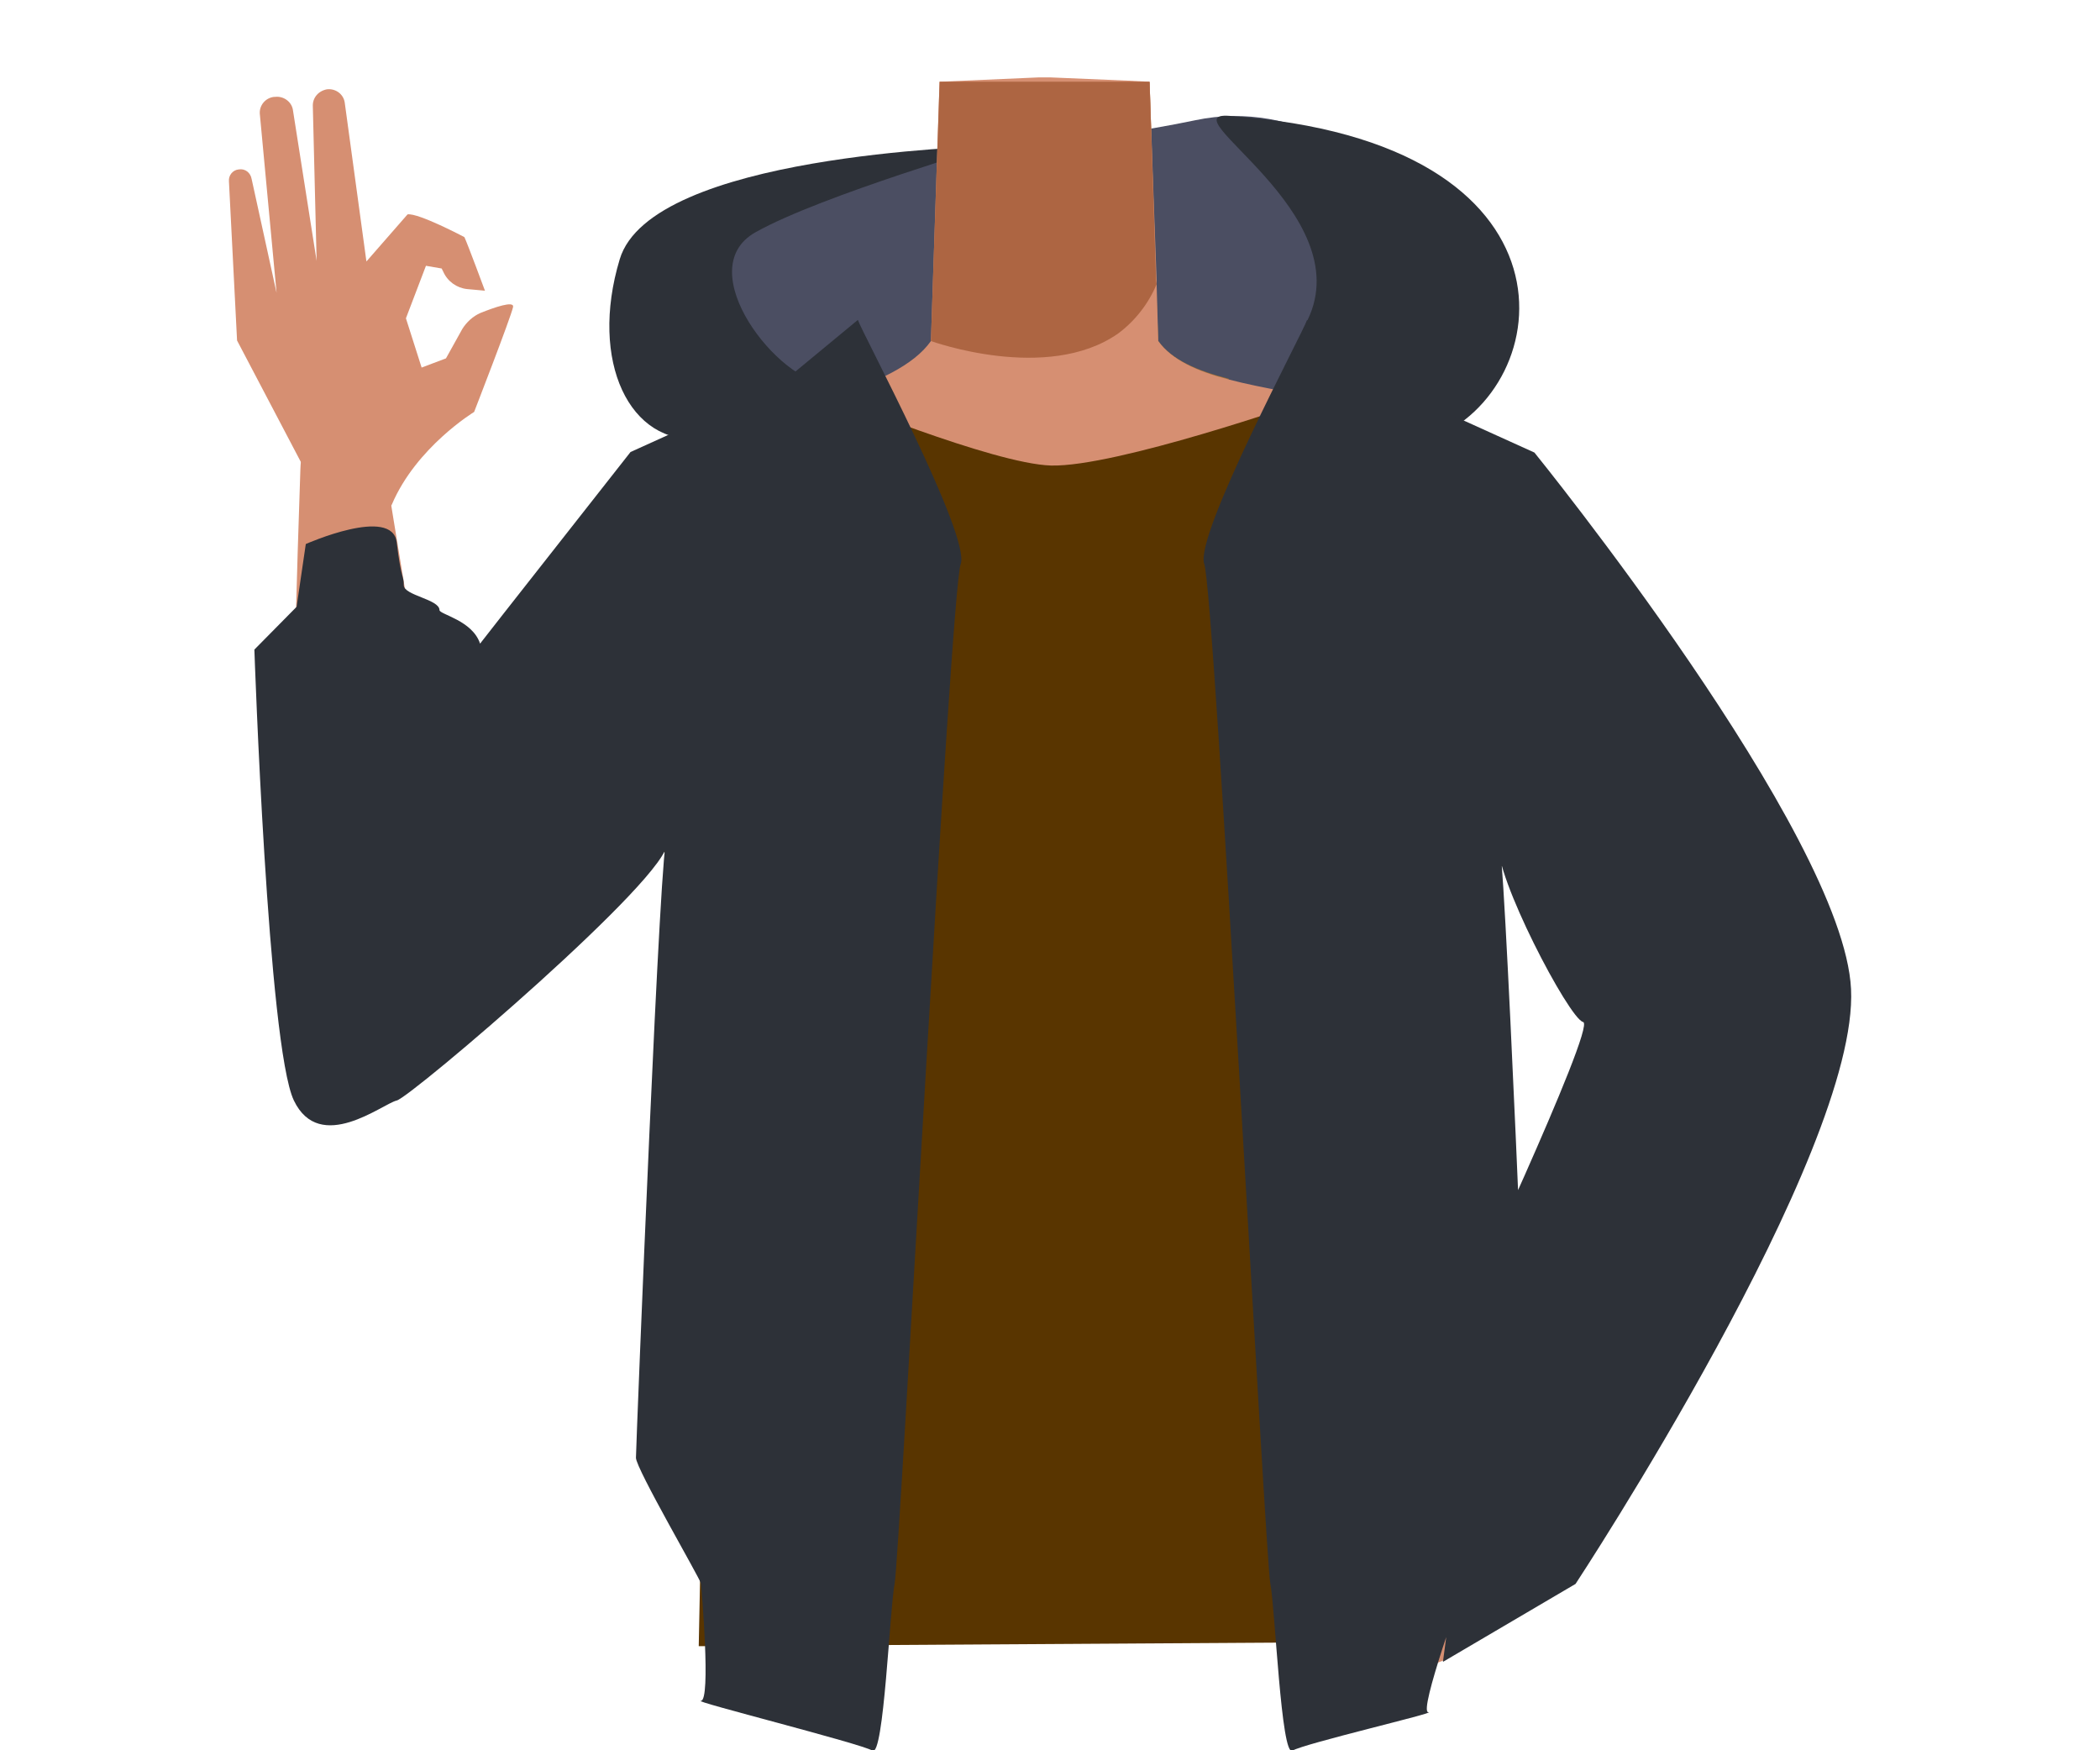 <?xml version="1.0" encoding="utf-8"?>
<!-- Generator: Adobe Illustrator 26.0.1, SVG Export Plug-In . SVG Version: 6.00 Build 0)  -->
<svg version="1.1" id="Calque_9" xmlns="http://www.w3.org/2000/svg" xmlns:xlink="http://www.w3.org/1999/xlink" x="0px" y="0px"
	 viewBox="0 0 388 323.3" style="enable-background:new 0 0 388 323.3;" xml:space="preserve">
<style type="text/css">
	.st0{fill:#4B4E62;}
	.st1{fill:#2D3138;}
	.st2{fill:#9F7038;}
	.st3{fill:#D68F72;}
	.st4{fill:#AD6542;}
	.st5{fill:#593500;}
</style>
<path class="st0" d="M165.3,103c-2.2,0.4-37.9-21.2-43.2-36.9s0.3-28.1,22-32s58.3-8,76.8-11.9s35.7,7.8,45.4,20.7
	s9.9,36.5-1.8,38.1s-23.4,13.8-43.6,15.1S165.3,103,165.3,103z"/>
<path class="st1" d="M153,70.9c-8.9,0-25.7-21.1-13.4-28s45-16.3,43.1-16s-62.4,1.6-68.2,21c-5.7,18.9,1.9,34.5,15,33.1
	S153,70.9,153,70.9z"/>
<path class="st1" d="M227.1,21.4c-11.5-0.8,24.1,17.9,14.5,37.7s2.2,30,23,21.9C287.8,72,294,26.1,227.1,21.4z"/>
<path class="st2" d="M227.1,70c-0.6,0.6-1,0.9-1,0.9l-18.4-3.5l-1.1-5.8l-4.4-23.3l6.2-23.1l0-0.2l4,0.2l1.2,36.7v0.7L214,63
	C216.5,66.5,221.3,68.5,227.1,70z"/>
<path class="st3" d="M281,119.5c-4,12.6-16.2,8.4-25.5,16.3c-10.9,9.3-6.9,27.5-8.4,36.9c-1,6.2-9.9,22.2-13.7,21.3
	c-10.8-2.5-16.9-20.9-26.7-26.2c-5.7-3.1-8.2-6.1-13.7-2.5c-5.5-3.6-8-0.6-13.7,2.5c-9.8,5.4-15.8,23.7-26.7,26.2
	c-3.9,0.9-12.7-15.1-13.7-21.3c-1.5-9.3,2.5-27.5-8.4-36.9c-9.2-7.9-21.4-3.7-25.4-16.3c-7-22,14.5-34.7,24.4-38.5
	c15.2-5.9,36.1-8.9,42.5-18l1.6-47.9l18.3-0.8h2.2l14.3,0.6l4,0.2l0.7,20.2l0.6,16.5v0.7L214,63c2.5,3.5,7.2,5.6,13,7.1
	c6.5,1.7,14.2,2.8,21.5,4.4c3.1,0.7,6.1,1.6,9,2.7C267.5,81,288,97.6,281,119.5z"/>
<path class="st4" d="M213.7,52.5c-1.5,3.6-4,6.8-7.1,9.1C193.5,70.8,172,63,172,63l1.6-47.9h38.8l1.2,36.7L213.7,52.5z"/>
<path class="st3" d="M243.3,101.6c1.6,21.9,14.8,26.7,21.9,33.8c11.3,11.3,25.7,42.1,34.3,55.5c4.1,6.3,15.8,19.4,25.5,13l0,0
	c12-8.9,6.3-23.2,3-29.7c-6.8-13.1-25.3-39.1-30.1-53.1c-3.6-10.4-5-21.5-19.3-32.4c0,0-13.9-12-25.7-6.2
	C245.3,86.3,242.7,92.6,243.3,101.6L243.3,101.6z"/>
<path class="st3" d="M322.5,176.1c13.4,6.9,9.9,18.8,7.7,24.7c-2.3,6.4-37.9,61.9-46.9,77.4c-5.1,8.8-7.6,13.6-13.1,11.1
	c-5-2.3-4.9-7.2-1.8-16.5c15.8-47.3,15.8-55.5,31.8-88.1C307,170.8,319.1,174.3,322.5,176.1z"/>
<path class="st3" d="M153.4,107.1c-4.3,21.5-18,24.7-25.9,30.9c-12.6,9.9-29.3,38.2-39.7,50.2c-4.9,5.7-18.5,17-27.1,9.2l0,0
	c-10.6-10.6-2.9-23.9,1.3-29.8c8.6-12,28.3-34.5,34.9-47.8c4.9-9.9,7.6-20.7,23.1-29.8c0,0,15.3-10.2,26.3-3
	C153.3,91.6,155.2,98.2,153.4,107.1L153.4,107.1z"/>
<path class="st3" d="M70.4,196c15-1.2,14.4-12.8,14.7-19.1c0.3-6.8-11.1-72-13.8-89.8c-1.5-10-2-15.4-8.1-15.1
	c-5.5,0.3-7.6,10.6-7.7,14.7c-1.5,44.4-1.5,55-0.9,94.8C54.9,200.5,66.5,196.3,70.4,196z"/>
<path class="st3" d="M85.4,60.8c0.8-1.3,2-2.4,3.4-3c2.5-1,6.2-2.3,6-1.1c-0.4,1.9-7.2,19.4-7.2,19.4s-10.7,6.5-15.2,17.1
	c-1,2.3-15.1,0.9-15.1,0.9l-1-7.4L43.8,62.9l-1.5-29.4c-0.1-1.1,0.7-2.1,1.8-2.2l0,0c1.2-0.2,2.2,0.6,2.4,1.8l4.6,21l-3.1-33.1
	c-0.1-1.5,1-2.9,2.6-3.1h0.2c1.5-0.2,3,0.8,3.3,2.3l4.4,28l-0.7-28.5c-0.1-1.6,1-2.9,2.6-3.2l0,0c1.6-0.2,3.1,0.9,3.3,2.5l4,29.3
	l7.6-8.7c2-0.3,10.5,4.2,10.5,4.2c0.5,1,3.8,9.9,3.8,9.9l-3.3-0.3c-1.9-0.2-3.6-1.4-4.4-3.2l-0.3-0.6l-2.9-0.5L75,58.8l2.9,9.1
	l4.5-1.7L85.4,60.8z"/>
<path class="st5" d="M88.7,121.1l34.5,36.8l9.1-13.4l-3.2,159.6l129.9-0.8l-2.4-165.7l14.9,26.7l38.5-27.9l-31.2-50.4l-37.9-11.8
	c0,0-34.7,12.1-46.7,11.8c-10.7-0.3-41-12.8-41-12.8l-36.5,12.5L88.7,121.1"/>
<path class="st3" d="M236.1,286.4c0,0-1.5-3.9-0.7-4.6s15.4-7.7,16.2-7.5s15.8,0.1,16.9,0s11.4,8.3,10.9,9s-11.2,23.1-12.8,23.5
	s-7.4,3.9-8.2,3.6S240,297.4,240,297.4l2-8L236.1,286.4z"/>
<path class="st1" d="M158.5,59.1c0.6,2,20.9,39.9,19,45.1s-11.3,183.8-12.2,188.3s-2,32.2-4.1,30.9s-33.6-9.2-31.7-9.2
	s0.1-20.9,0-21.7s-12-21.2-12-23.2s4.7-119.4,5.7-113.6s-47.3,47-49.9,47.6s-14.2,10-19,0s-7.3-83.3-7.3-83.3l7.8-7.9l1.7-11.6
	c0,0,16-7.1,16.8-0.3s1.3,6,1.3,7.9s6.6,2.6,6.6,4.6c0,0.8,6.1,1.9,7.5,6.2l0,0l4.3-5.5l23.5-29.9l27.6-12.5L158.5,59.1z"/>
<path class="st1" d="M241.5,59.1c-0.6,2-20.9,39.9-19,45.1s11.3,183.8,12.2,188.3s2,32.2,4.1,30.9s27-7.1,25.1-7.1s6.5-23,6.6-23.7
	s12-21.2,12-23.2s-4.7-119.4-5.6-113.6s13,32.4,15.6,33s-24.8,58.8-20,48.8s-5.9,69.4-5.9,69.4l24.5-14.4c0,0,52.4-79.6,50.9-109.9
	c-1.4-28.7-58.5-99.1-58.5-99.1l-27.6-12.5L241.5,59.1z"/>
</svg>
